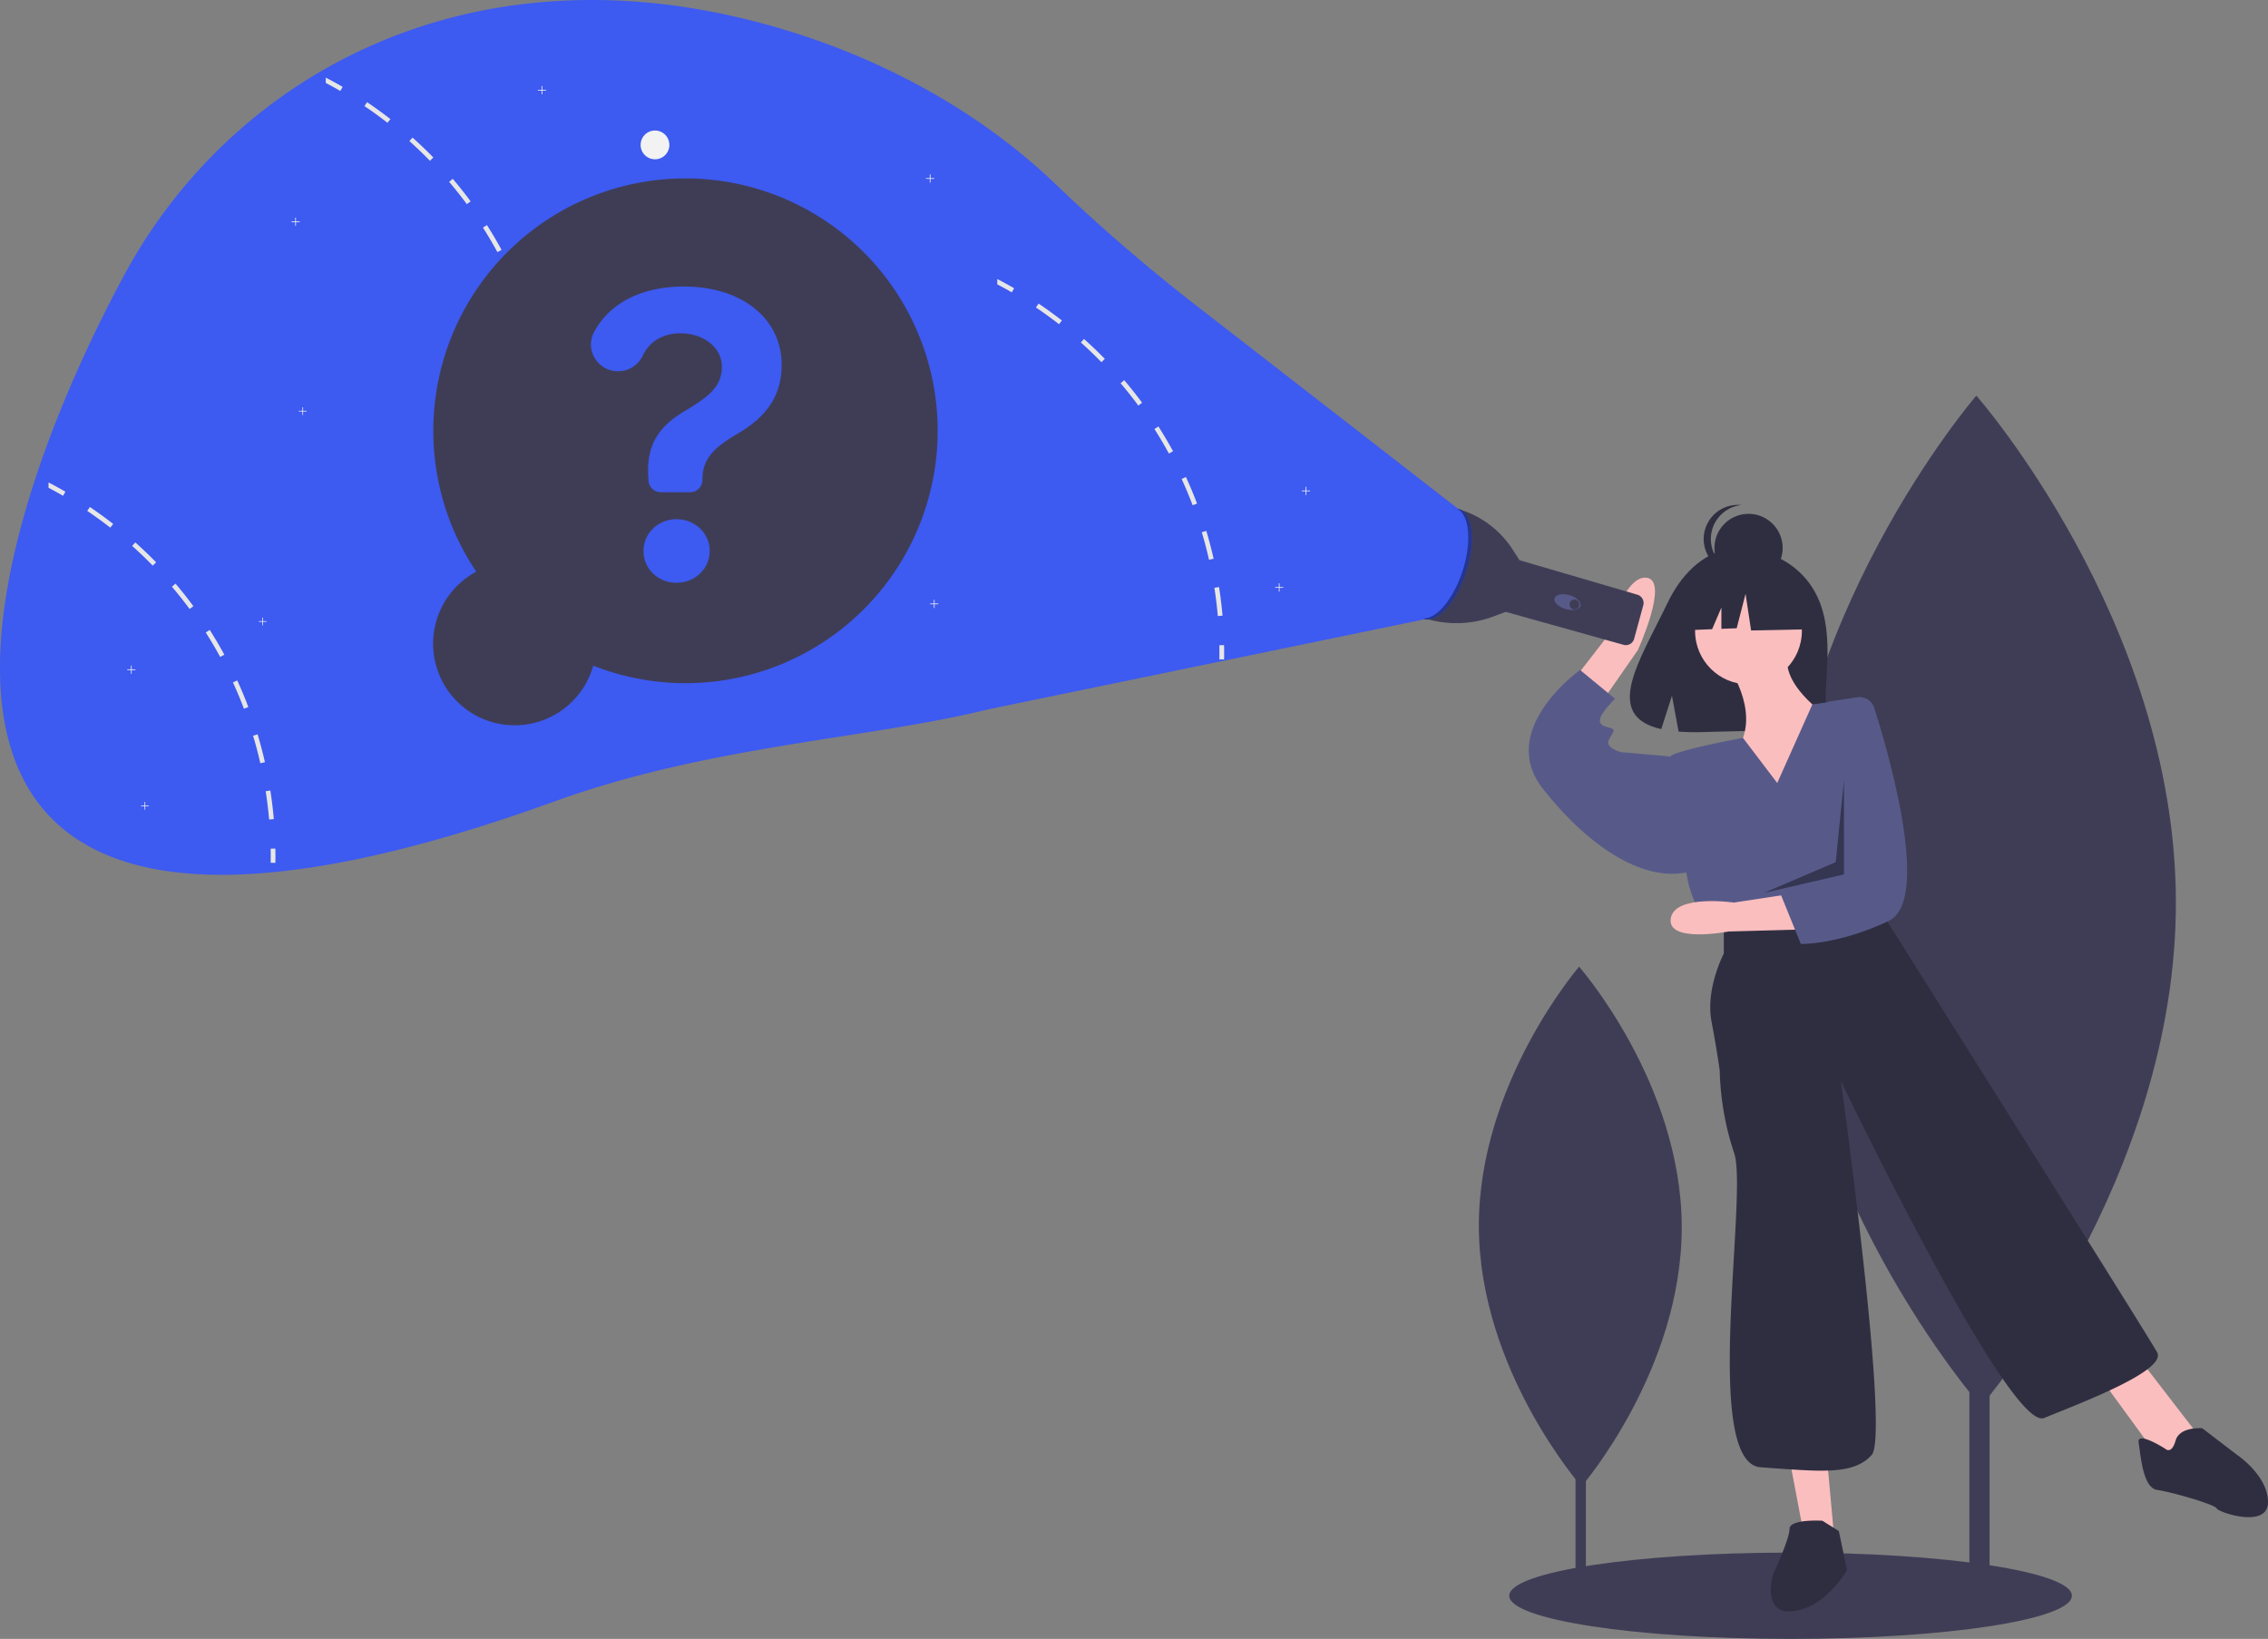 <svg width="100%" height="72%" viewBox="0 0 624 451" fill="none" xmlns="http://www.w3.org/2000/svg">
  <rect x="0" y="0" width="624" height="451" fill="#808080" stroke="none"/>
  <g clip-path="url(#clip0)">
    <path d="M547.396 219.679h-5.554V439.29h5.554V219.679z" fill="#3F3D56"/>
    <path d="M598.658 247.666c.354 76.792-53.623 139.296-53.623 139.296s-54.551-62.003-54.904-138.796c-.354-76.792 53.623-139.296 53.623-139.296s54.551 62.003 54.904 138.796zM436.331 323.009h-2.856v112.952h2.856V323.009z" fill="#3F3D56"/>
    <path d="M462.698 337.404c.182 39.496-27.58 71.643-27.58 71.643s-28.056-31.89-28.238-71.386c-.182-39.496 27.58-71.643 27.58-71.643s28.056 31.889 28.238 71.386zM492.642 451c42.748 0 77.402-5.317 77.402-11.876 0-6.558-34.654-11.875-77.402-11.875s-77.402 5.317-77.402 11.875c0 6.559 34.654 11.876 77.402 11.876z" fill="#3F3D56"/>
    <path d="M499.027 162.346c-6.557-11.09-19.531-11.607-19.531-11.607s-12.642-1.619-20.752 15.273c-7.559 15.744-17.992 30.945-1.68 34.631l2.947-9.179 1.824 9.862c2.323.168 4.653.207 6.98.12 17.469-.565 34.105.165 33.569-6.11-.712-8.341 2.953-22.318-3.357-32.99z" fill="#2F2E41"/>
    <path d="M475.41 183.233s8.475 11.875 3.39 21.489c-5.085 9.613 11.865 19.793 11.865 19.793l12.429-27.145s-14.689-9.613-10.735-18.661l-16.949 4.524z" fill="#FBBEBE"/>
    <path d="M481.061 188.322c8.112 0 14.689-6.583 14.689-14.703s-6.577-14.703-14.689-14.703c-8.113 0-14.69 6.583-14.69 14.703s6.577 14.703 14.69 14.703zM430.225 190.616l12.275-15.853s4.323-16.618 10.583-15.775c6.26.842-2.472 19.928-2.472 19.928l-12.198 17.548-8.188-5.848zM492.361 401.518l3.955 20.924 8.475 2.262-2.26-24.882-10.17 1.696zM577.672 378.898l15.254 20.924 6.215 2.827 5.085-8.482-15.255-19.793-11.299 4.524z" fill="#FBBEBE"/>
    <path d="M488.971 215.467l-9.425-12.419s-18.259 3.37-19.954 5.067c-1.695 1.696 4.52 32.799 4.52 32.799s1.129 8.483 6.214 13.007l5.085 3.393 41.808-8.483 1.572-18.619a48.897 48.897 0 00-12.871-37.366l-7.275.996-9.674 21.625z" fill="#575A89"/>
    <path d="M461.852 209.246l-2.825-1.131-12.994-1.131s-4.52-1.131-3.39-3.393c1.13-2.262 2.26-2.828 0-3.393-2.26-.566-2.825-1.131-2.26-2.828.565-1.696 3.955-5.089 3.955-5.089l-9.605-7.917s-.52.368-1.36 1.049c-4.769 3.864-19.858 17.807-8.81 31.75 12.995 16.4 28.249 26.013 40.679 22.62l-3.39-30.537z" fill="#575A89"/>
    <path d="M474.281 254.486v7.918s-5.085 9.613-3.39 18.661c1.695 9.048 2.26 13.572 2.26 13.572a77.246 77.246 0 003.955 22.621c3.954 11.31-9.04 85.391 7.344 86.522 16.385 1.131 25.424 2.262 30.509-3.393 5.085-5.655-8.475-102.922-8.475-102.922s46.329 96.702 55.933 92.743c9.605-3.959 33.899-13.007 31.074-18.096-2.825-5.09-74.012-118.191-74.012-118.191l-2.26-5.09-42.938 5.655zM501.399 418.483s-9.04-.565-9.04 2.262c0 2.828-4.52 12.442-4.52 12.442s-3.389 11.31 5.65 10.179c9.04-1.131 14.69-11.31 14.69-11.31l-2.26-10.745-4.52-2.828zM595.751 398.691s-7.91-5.09-7.345-1.697c.565 3.393 1.13 12.441 5.085 13.007 3.954.565 15.819 3.958 16.384 5.089.565 1.131 14.124 5.655 14.124-1.696 0-7.352-8.474-13.007-8.474-13.007l-9.605-7.351s-6.215-.566-7.345 3.393c-1.13 3.958-2.824 2.262-2.824 2.262zM481.084 160.184c5.181 0 9.381-4.203 9.381-9.389 0-5.186-4.2-9.39-9.381-9.39s-9.381 4.204-9.381 9.39c0 5.186 4.2 9.389 9.381 9.389z" fill="#2F2E41"/>
    <path d="M470.715 148.324c0-2.319.858-4.556 2.408-6.28a9.373 9.373 0 015.985-3.057 9.376 9.376 0 00-7.62 2.698 9.393 9.393 0 000 13.278 9.375 9.375 0 007.62 2.698 9.378 9.378 0 01-5.985-3.057 9.393 9.393 0 01-2.408-6.28z" fill="#2F2E41"/>
    <path d="M496.127 161.277l-12.817-6.72-17.701 2.749-3.662 16.19 9.117-.351 2.547-5.948v5.85l4.206-.162 2.441-9.469 1.526 10.08 14.954-.306-.611-11.913z" fill="#2F2E41"/>
    <path d="M495.361 255.797l-19.767.535s-16.867 3.285-15.921-3.53c.946-6.814 17.401-4.431 17.401-4.431l18.012-2.75.275 10.176z" fill="#FBBEBE"/>
    <path d="M511 191.888a4.21 4.21 0 012.861.59 4.227 4.227 0 011.792 2.31c3.87 12.205 15.791 53.052 3.946 58.655-13.951 6.601-24.132 6.311-24.132 6.311l-5.449-13.43 4.96-4.66 5.297-34.086 2.538-14.449 8.187-1.241z" fill="#575A89"/>
    <path opacity=".4" d="M507.333 214.618l-2.26 22.62-19.774 8.483 22.034-5.089v-26.014z" fill="#000"/>
    <path d="M400.69 139.942a26.463 26.463 0 0115.454 11.236l1.848 2.865.093.118 32.421 9.496a2.361 2.361 0 011.399 1.116c.302.541.38 1.179.218 1.777l-2.518 9.237a2.365 2.365 0 01-1.993 1.726 2.358 2.358 0 01-.923-.07l-32.429-9.073-.001.001-3.257 1.232a29.074 29.074 0 01-18.713.637l8.401-30.298z" fill="#3F3D56"/>
    <path d="M434.834 166.732c.307-1.051-1.039-2.369-3.007-2.946-1.968-.576-3.812-.192-4.119.859-.307 1.05 1.039 2.369 3.007 2.945 1.968.576 3.812.192 4.119-.858z" fill="#575A89"/>
    <path d="M433.178 167.7a1.362 1.362 0 10-.002-2.724 1.362 1.362 0 00.002 2.724z" fill="#3F3D56"/>
    <path d="M403.401 157.439c2.703-8.346 1.838-16.103-1.932-17.327-3.77-1.223-9.019 4.55-11.722 12.895-2.704 8.346-1.839 16.103 1.931 17.327 3.771 1.224 9.019-4.55 11.723-12.895z" fill="#3D5AF1"/>
    <path opacity=".4" d="M402.392 157.144c2.605-8.042 1.896-15.536-1.532-17.166.206.026.41.071.608.134 3.77 1.224 4.635 8.981 1.931 17.327-2.703 8.345-7.951 14.119-11.722 12.895a3.276 3.276 0 01-.4-.161c3.709.473 8.554-5.123 11.115-13.029z" fill="#000"/>
    <path d="M401.116 139.971l-73.581-57.13a486.993 486.993 0 01-37.41-32.452c-20.975-20.012-49.449-36.012-82.601-44.53-80.543-20.697-144.35 16-173.372 69.884-44.347 82.34-78.334 215.955 118.303 144.832 43.004-15.555 86.535-17.208 119.541-25.401l119.516-24.665 9.604-30.538z" fill="#3D5AF1"/>
    <path d="M180.211 43.835a3.957 3.957 0 003.955-3.958 3.957 3.957 0 00-3.955-3.959 3.957 3.957 0 00-3.955 3.959 3.957 3.957 0 003.955 3.958zM257.035 49.027h-1.029v-1.03h-.201v1.03h-1.03v.2h1.03v1.031h.201v-1.03h1.029v-.201zM360.426 134.984h-1.029v-1.031h-.202v1.031h-1.029v.201h1.029v1.03h.202v-1.03h1.029v-.201zM353.082 161.562h-1.029v-1.03h-.201v1.03h-1.03v.202h1.03v1.03h.201v-1.03h1.029v-.202zM37.26 184.183h-1.03v-1.031h-.2v1.031H35v.201h1.03v1.03h.2v-1.03h1.03v-.201zM82.457 60.902h-1.03v-1.03h-.2v1.03h-1.03v.202h1.03v1.03h.2v-1.03h1.03v-.202zM258.166 166.086h-1.029v-1.03h-.201v1.03h-1.03v.202h1.03v1.03h.201v-1.03h1.029v-.202zM150.256 24.71h-1.029v-1.03h-.202v1.03h-1.029v.201h1.029v1.03h.202v-1.03h1.029v-.201z" fill="#F2F2F2"/>
    <path d="M150.652 106.13l-1.283.198c.401 2.568.718 5.192.949 7.787l1.294-.113a118.66 118.66 0 00-.96-7.872zM147.143 90.67l-1.243.378a108.924 108.924 0 011.995 7.578l1.271-.288a116.03 116.03 0 00-2.023-7.669zM141.544 75.842l-1.181.543a116.883 116.883 0 013.023 7.233l1.215-.459a115.175 115.175 0 00-3.057-7.317zM133.973 61.942l-1.096.695a117.488 117.488 0 013.977 6.747l1.142-.622a115.398 115.398 0 00-4.023-6.82zM124.561 49.2l-.989.843a115.795 115.795 0 014.87 6.142l1.04-.775a112.857 112.857 0 00-4.921-6.21zM113.497 37.857l-.864.967a114.436 114.436 0 015.661 5.423l.932-.91a113.97 113.97 0 00-5.729-5.48zM101 28.119l-.729 1.074a112.329 112.329 0 016.345 4.603l.802-1.023A117.152 117.152 0 00101 28.119zM89.627 21.355v1.47c1.35.707 2.69 1.448 4 2.206l.65-1.125a117.485 117.485 0 00-4.65-2.55zM150.738 122.137l1.299-.023c.024 1.312.026 2.632.005 3.922l-1.298-.02a116.74 116.74 0 00-.006-3.879zM74.378 217.535l-1.282.198c.4 2.567.717 5.191.949 7.787l1.294-.113c-.232-2.63-.554-5.276-.96-7.872zM70.87 202.074l-1.243.379a109.007 109.007 0 011.994 7.578l1.272-.289a115.927 115.927 0 00-2.023-7.668zM65.27 187.247l-1.18.542a117.256 117.256 0 013.022 7.233l1.215-.458a114.757 114.757 0 00-3.056-7.317zM57.702 173.346l-1.096.696a117.1 117.1 0 013.977 6.746l1.141-.622a114.813 114.813 0 00-4.022-6.82zM48.288 160.606l-.99.842a115.64 115.64 0 014.87 6.142l1.04-.775a112.609 112.609 0 00-4.92-6.209zM37.226 149.262l-.865.967a113.72 113.72 0 015.661 5.423l.933-.911a113.954 113.954 0 00-5.73-5.479zM24.729 139.523L24 140.598a112.57 112.57 0 016.345 4.603l.802-1.023a117.326 117.326 0 00-6.418-4.655zM13.355 132.76v1.47c1.35.707 2.69 1.448 4 2.206l.65-1.126a117.665 117.665 0 00-4.65-2.55zM74.467 233.542l1.299-.023c.023 1.312.025 2.632.005 3.922l-1.299-.02c.02-1.276.018-2.581-.005-3.879zM335.398 161.55l-1.283.198c.401 2.567.718 5.191.949 7.787l1.294-.113c-.231-2.63-.554-5.276-.96-7.872zM331.891 146.089l-1.243.379a108.9 108.9 0 011.995 7.578l1.271-.289a116.054 116.054 0 00-2.023-7.668zM326.29 131.261l-1.181.543a116.94 116.94 0 013.023 7.233l1.215-.458a115.137 115.137 0 00-3.057-7.318zM318.721 117.361l-1.096.696a117.441 117.441 0 013.977 6.746l1.142-.622a115.528 115.528 0 00-4.023-6.82zM309.309 104.62l-.989.843a115.867 115.867 0 014.87 6.141l1.04-.774a112.913 112.913 0 00-4.921-6.21zM298.245 93.276l-.864.967a114.436 114.436 0 015.661 5.424l.932-.91a113.968 113.968 0 00-5.729-5.48zM285.748 83.538l-.728 1.075a112.616 112.616 0 016.344 4.603l.803-1.024a117.614 117.614 0 00-6.419-4.654zM274.375 76.775v1.47a109.7 109.7 0 014 2.206l.65-1.126a118.268 118.268 0 00-4.65-2.55zM335.486 177.557l1.299-.024c.024 1.313.026 2.633.005 3.923l-1.298-.021c.02-1.275.018-2.58-.006-3.878z" fill="#E6E6E6"/>
    <path d="M84.349 113.042h-.958v-.959h-.187v.959h-.958v.187h.958v.959h.187v-.959h.958v-.187zM73.308 170.925h-.958v-.959h-.187v.959h-.958v.188h.958v.958h.187v-.958h.958v-.188zM40.913 221.655h-.958v-.958h-.187v.958h-.958v.188h.958v.959h.187v-.959h.958v-.188z" fill="#F2F2F2"/>
    <path d="M131.029 157.314a69.5 69.5 0 0110.619-89.901 69.35 69.35 0 0144.637-18.277 69.341 69.341 0 0145.755 15.257 69.463 69.463 0 0124.769 41.421 69.511 69.511 0 01-8.185 47.572 69.401 69.401 0 01-37.183 30.742 69.331 69.331 0 01-48.219-.941 22.444 22.444 0 01-25.696 16.03 22.446 22.446 0 01-16.582-13.327 22.49 22.49 0 011.971-21.194 22.456 22.456 0 018.114-7.382z" fill="#3F3D56"/>
    <path d="M188.209 78.853c15.907 0 26.85 8.83 26.85 21.525 0 8.406-4.072 14.223-11.919 18.851-7.38 4.288-9.883 7.43-9.883 12.864a3.365 3.365 0 01-.981 2.372 3.345 3.345 0 01-2.37.982h-8.131a3.353 3.353 0 01-3.349-3.237l-.015-.414c-.721-8.746 2.333-14.181 10.011-18.681 7.168-4.288 10.18-7.005 10.18-12.27 0-5.264-5.09-9.128-11.411-9.128-4.803 0-8.605 2.34-10.349 6.161a7.481 7.481 0 01-6.843 4.283c-5.509 0-9.149-5.864-6.572-10.739 4.076-7.711 12.676-12.57 24.782-12.57zm-11.155 72.77c0-4.882 4.072-8.746 9.077-8.746 5.048 0 9.12 3.821 9.12 8.746 0 4.925-4.072 8.746-9.12 8.746-5.048 0-9.077-3.821-9.077-8.746z" fill="#3D5AF1"/>
  </g>
  <defs>
    <clipPath id="clip0">
      <path fill="#fff" d="M0 0h624v451H0z"/>
    </clipPath>
  </defs>
</svg>